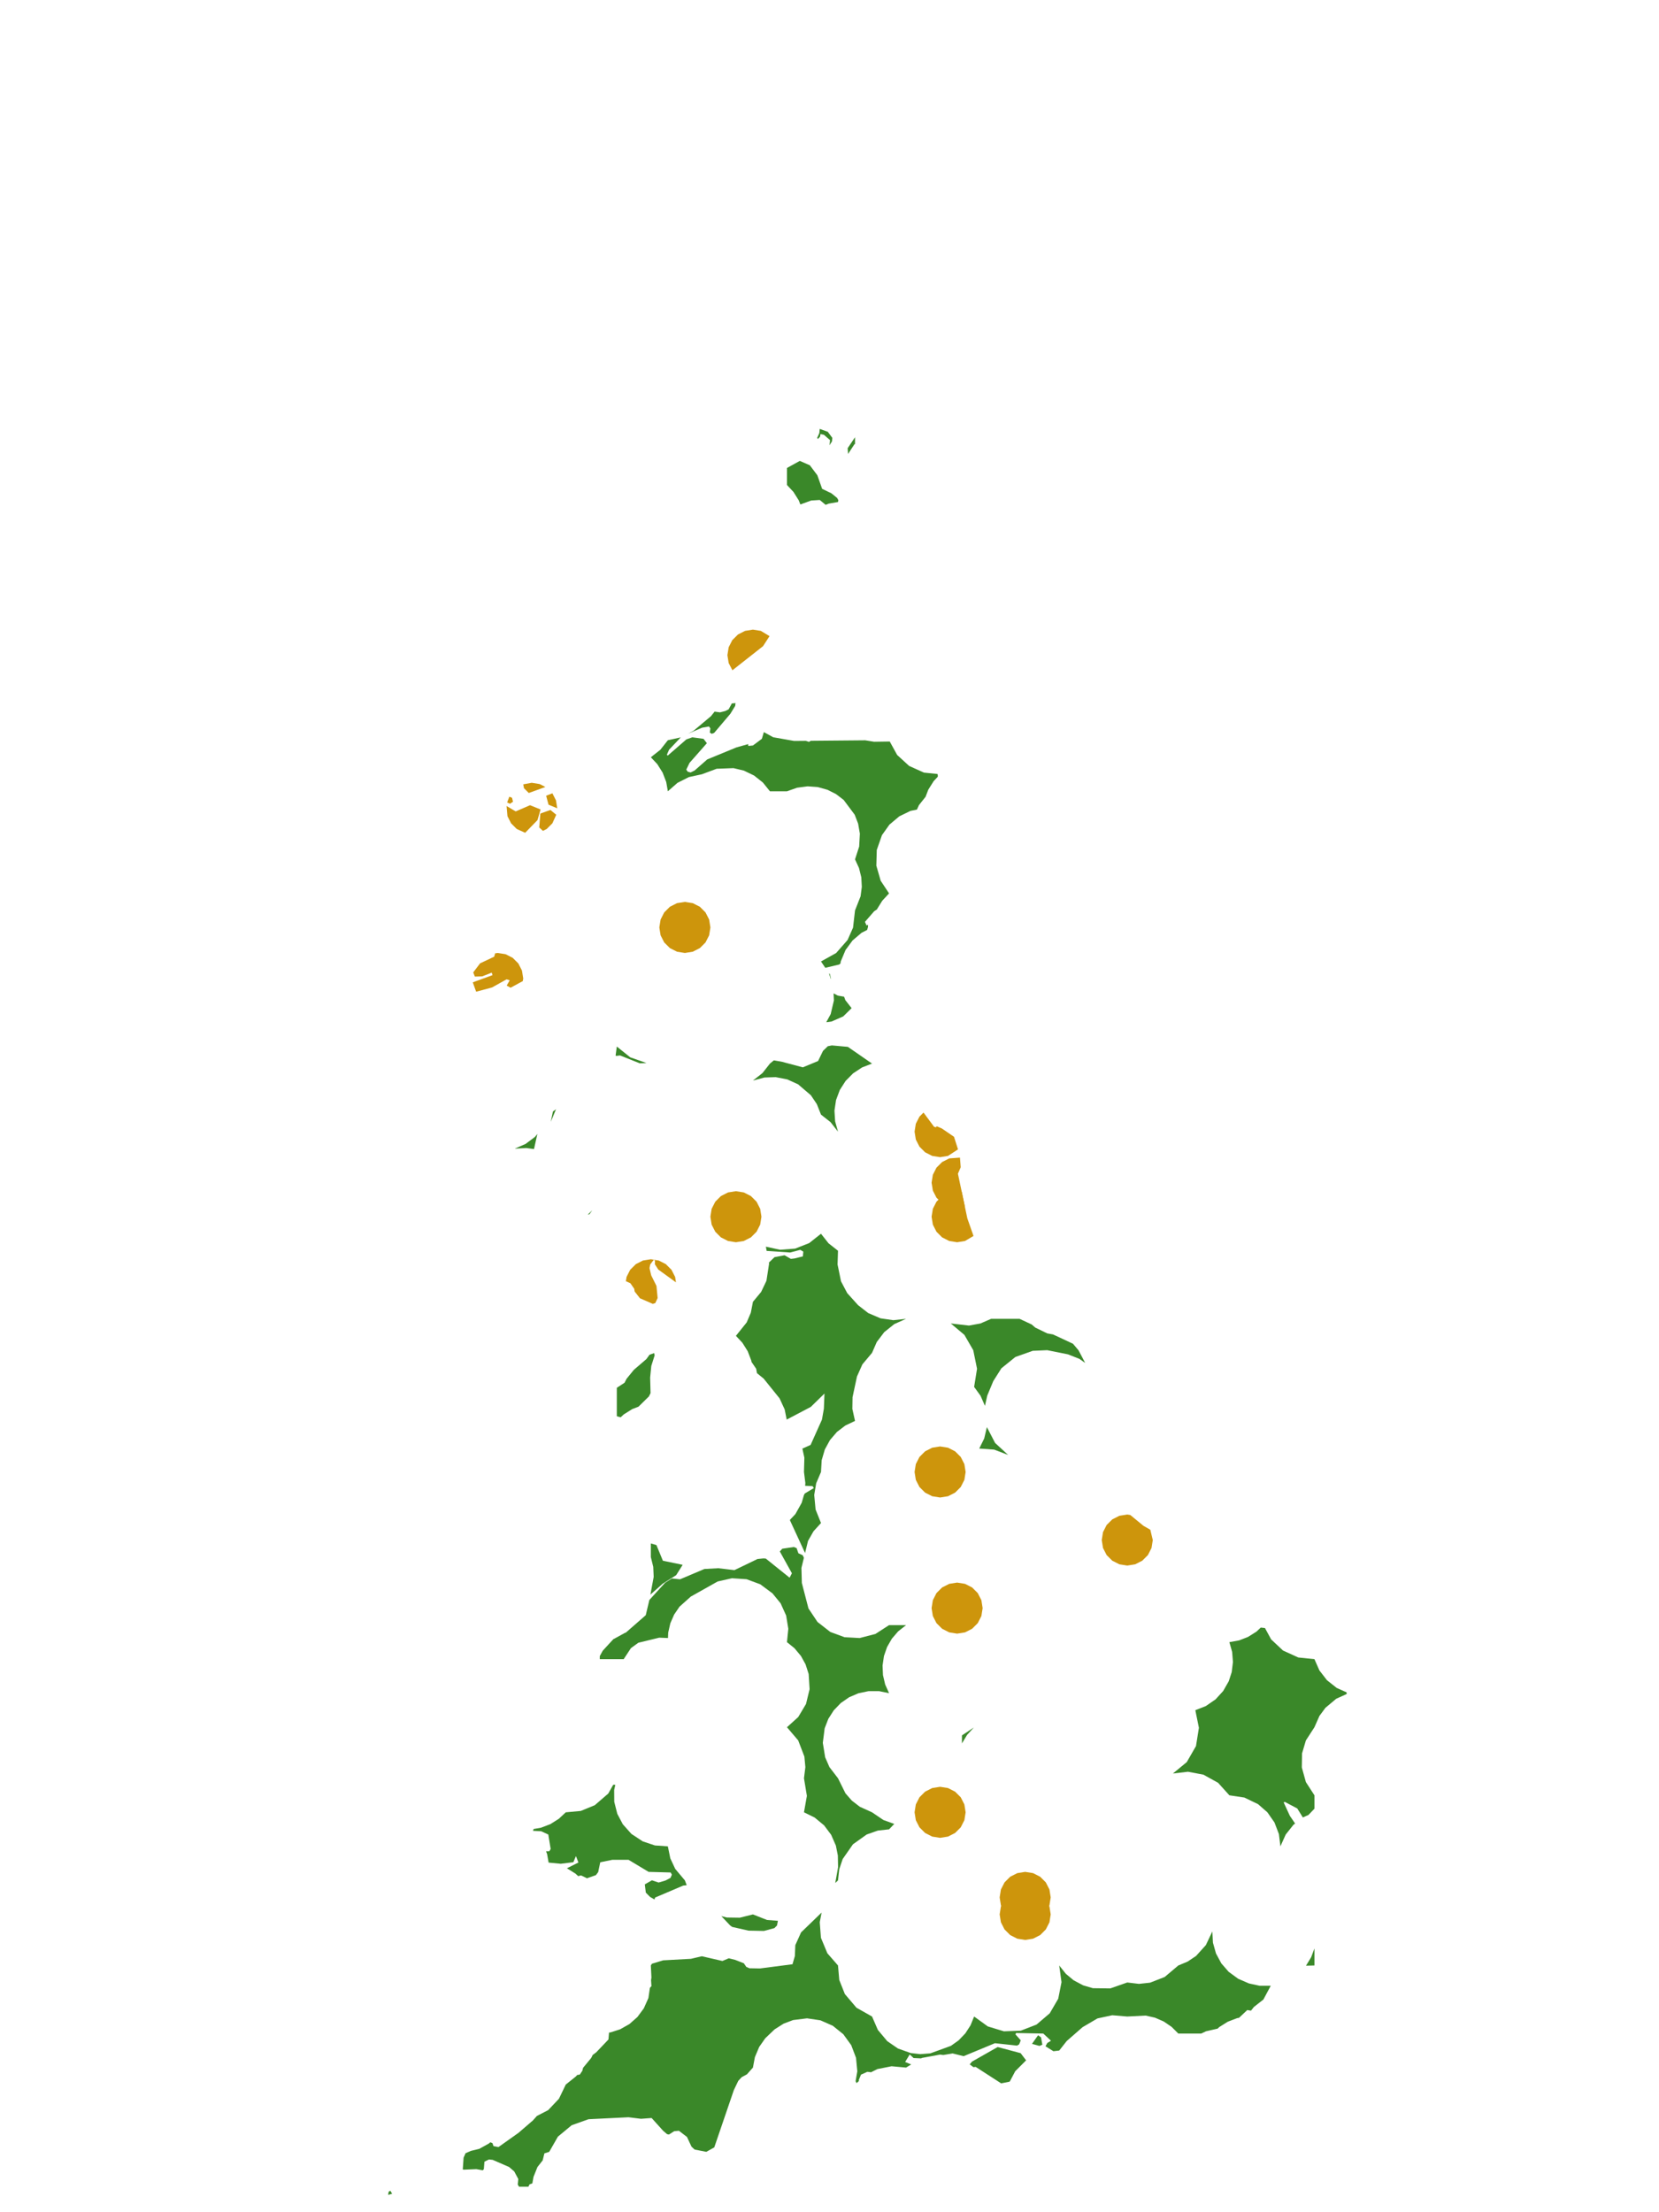 <?xml version="1.0" encoding="UTF-8"?>
<svg xmlns="http://www.w3.org/2000/svg" xmlns:xlink="http://www.w3.org/1999/xlink" width="378pt" height="504pt" viewBox="0 0 378 504" version="1.1">
<g id="data">
<rect x="0" y="0" width="378" height="504" style="fill:rgb(100%,100%,100%);fill-opacity:1;stroke:none;"/>
<path style=" stroke:none;fill-rule:nonzero;fill:rgb(100%,100%,100%);fill-opacity:1;" d="M 53.309 504 L 324.691 504 L 324.691 0 L 53.309 0 Z M 53.309 504 "/>
<path style=" stroke:none;fill-rule:nonzero;fill:rgb(22.745%,53.333%,16.078%);fill-opacity:1;" d="M 299.492 378 L 300.629 380.574 L 302.352 382.801 L 304.562 384.551 L 306.82 385.562 L 306.844 385.938 L 304.453 387.023 L 302 389.078 L 300.629 390.934 L 299.492 393.508 L 297.543 396.516 L 296.668 399.469 L 296.617 402.672 L 297.543 406.004 L 299.492 409.016 L 299.492 412.062 L 298.133 413.492 L 296.918 414.031 L 296.859 414.074 L 295.578 412.012 L 292.742 410.516 L 292.48 410.637 L 293.898 413.703 L 295.086 415.445 L 294.691 415.754 L 292.941 417.961 L 291.738 420.645 L 291.395 417.844 L 290.387 415.207 L 288.773 412.891 L 286.648 411.031 L 283.531 409.531 L 280.109 409.016 L 277.543 406.168 L 274.191 404.312 L 270.676 403.648 L 267.246 404.051 L 270.402 401.453 L 272.504 397.801 L 273.168 393.637 L 272.355 389.629 L 274.742 388.688 L 276.965 387.156 L 278.695 385.258 L 279.969 383.027 L 280.645 380.949 L 280.922 378.652 L 280.742 376.348 L 280.109 374.125 L 282.352 373.715 L 284.359 372.934 L 286.289 371.719 L 287.266 370.801 L 288.219 370.906 L 289.629 373.496 L 292.328 376.031 L 295.812 377.617 Z M 299.492 443.906 L 299.492 447.785 L 297.57 447.836 L 298.746 445.906 Z M 121.574 416.695 L 123.277 416.395 L 125.406 415.582 L 127.336 414.363 L 128.906 412.891 L 132.332 412.578 L 135.516 411.273 L 138.594 408.613 L 139.719 406.613 L 140.199 406.625 L 139.934 407.805 L 139.957 410.496 L 140.648 413.23 L 141.906 415.613 L 143.867 417.812 L 146.434 419.504 L 149.227 420.441 L 152.168 420.645 L 152.727 423.375 L 153.852 425.785 L 156.047 428.398 L 156.465 429.496 L 155.656 429.59 L 149.27 432.309 L 149.113 432.746 L 148.105 432.16 L 147.148 431.188 L 146.918 429.309 L 148.539 428.379 L 150.066 428.891 L 151.641 428.422 L 152.766 427.832 L 153.086 427.098 L 152.809 426.598 L 147.785 426.461 L 143.211 423.711 L 139.504 423.715 L 136.766 424.277 L 136.293 426.516 L 135.777 427.203 L 133.742 427.918 L 132.395 427.266 L 131.738 427.43 L 131.113 426.852 L 129.281 425.711 L 129.141 425.656 L 131.793 424.328 L 131.227 422.867 L 130.641 424.258 L 127.77 424.613 L 125 424.348 L 124.656 422.402 L 124.418 421.773 L 125.168 421.754 L 125.465 421.238 L 124.93 417.953 L 123.328 417.211 L 121.469 417.105 L 121.453 417.086 Z M 164.359 436.543 L 165.613 436.855 L 168.566 436.898 L 171.555 436.152 L 174.762 437.418 L 177.246 437.609 L 177.039 438.672 L 176.445 439.273 L 174.059 439.918 L 170.559 439.852 L 166.82 439 L 166.348 438.652 Z M 187.199 435.73 L 186.781 437.922 L 187.047 441.477 L 188.512 445.004 L 190.938 447.785 L 191.227 451.094 L 192.5 454.297 L 195.141 457.406 L 198.691 459.414 L 200.023 462.473 L 202.164 465.031 L 204.598 466.703 L 207.5 467.734 L 209.668 467.984 L 211.977 467.805 L 216.664 466.098 L 218.438 464.832 L 219.945 463.258 L 221.129 461.43 L 221.953 459.414 L 225.066 461.668 L 228.742 462.785 L 232.582 462.641 L 236.164 461.254 L 239.184 458.68 L 241.117 455.359 L 241.863 451.59 L 241.34 447.785 L 242.859 449.691 L 244.637 451.168 L 246.793 452.312 L 249.012 452.961 L 252.98 453.012 L 256.848 451.66 L 259.508 451.977 L 262.043 451.703 L 265.367 450.41 L 268.477 447.785 L 270.605 446.898 L 272.52 445.613 L 274.75 443.148 L 276.23 440.031 L 276.367 442.586 L 277.059 445.047 L 278.273 447.301 L 279.949 449.23 L 282.121 450.816 L 284.574 451.879 L 287.027 452.414 L 289.535 452.41 L 287.863 455.539 L 285.691 457.246 L 285.035 458.082 L 284.188 457.938 L 282.309 459.711 L 281.863 459.789 L 279.734 460.605 L 277.805 461.82 L 277.426 462.176 L 274.789 462.777 L 273.703 463.293 L 268.477 463.293 L 266.938 461.762 L 265.145 460.543 L 263.152 459.676 L 261.035 459.199 L 256.848 459.414 L 253.418 459.125 L 250.059 459.848 L 246.656 461.844 L 243.047 465 L 241.34 467.168 L 240.016 467.32 L 238.211 466.188 L 238.633 465.438 L 239.469 464.934 L 237.715 463.297 L 231.496 463.172 L 231.379 463.496 L 232.574 464.836 L 232.215 465.75 L 231.738 466.043 L 226.691 465.496 L 219.566 468.449 L 217.055 467.824 L 214.926 468.18 L 214.199 468.086 L 210.051 468.852 L 209.883 468.953 L 208.164 468.875 L 207.273 468.059 L 206.238 469.77 L 207.609 470.336 L 206.445 471.047 L 203.148 470.746 L 199.898 471.391 L 198.469 472.113 L 197.625 472.008 L 196.176 472.656 L 195.68 473.863 L 195.715 474.102 L 195.176 474.594 L 194.945 474.156 L 195.336 471.891 L 195.043 468.824 L 193.953 465.945 L 192.148 463.449 L 189.75 461.52 L 186.934 460.281 L 183.887 459.828 L 180.707 460.223 L 178.543 461.039 L 176.484 462.348 L 174.359 464.375 L 172.98 466.344 L 171.996 468.68 L 171.555 471.047 L 170.188 472.586 L 168.992 473.234 L 168.215 474.07 L 167.203 476.18 L 162.746 489.227 L 160.93 490.242 L 158.27 489.723 L 157.555 489.059 L 156.527 486.852 L 154.684 485.438 L 153.613 485.543 L 152.418 486.301 L 151.984 486.211 L 151.074 485.426 L 148.469 482.535 L 146.047 482.715 L 143.199 482.363 L 134.105 482.812 L 130.262 484.176 L 127.121 486.781 L 125.137 490.246 L 124.039 490.598 L 123.648 492.191 L 122.457 493.707 L 121.562 495.941 L 121.289 497.434 L 120.66 497.648 L 120.395 498.184 L 118.254 498.184 L 117.969 497.691 L 118.094 496.438 L 117.156 494.691 L 115.984 493.691 L 112.254 492.07 L 111.41 491.984 L 110.375 492.488 L 110.242 494.184 L 110.008 494.453 L 108.527 494.184 L 105.645 494.309 L 105.441 494.242 L 105.629 491.574 L 106.074 490.562 L 107.289 490.027 L 109.207 489.559 L 111.422 488.328 L 111.664 488.109 L 111.738 488.078 L 112.199 488.254 L 112.445 488.938 L 113.574 489.156 L 118.145 485.91 L 121.426 483.086 L 122.328 482.07 L 124.895 480.746 L 127.355 478.148 L 128.906 474.922 L 131.254 473.035 L 131.5 472.738 L 132.105 472.641 L 132.68 471.785 L 132.855 471.098 L 134.703 468.859 L 135.043 468.176 L 135.859 467.562 L 138.637 464.641 L 138.766 463.07 L 139.09 463.035 L 141.289 462.332 L 143.414 461.133 L 145.242 459.516 L 146.691 457.551 L 147.738 455.207 L 148.082 452.871 L 148.43 452.488 L 148.34 451.121 L 148.426 450.539 L 148.293 447.785 L 148.543 447.387 L 151.105 446.613 L 157.422 446.27 L 159.91 445.684 L 164.598 446.762 L 166.047 446.148 L 167.527 446.516 L 169.484 447.285 L 170.039 448.109 L 170.758 448.422 L 173.156 448.465 L 180.57 447.504 L 181.109 445.633 L 181.211 443.156 L 182.52 440.25 Z M 233.805 469.41 L 233.758 469.438 L 231.32 471.875 L 230.09 474.203 L 229.961 474.27 L 228.117 474.645 L 222.297 470.887 L 221.805 470.957 L 220.941 470.316 L 221.477 469.684 L 227.316 466.367 L 232.551 467.762 Z M 221.953 315.969 L 222.617 311.836 L 221.754 307.613 L 219.734 304.117 L 216.641 301.52 L 220.777 301.996 L 223.391 301.52 L 225.832 300.461 L 232.301 300.461 L 235.074 301.754 L 235.879 302.453 L 238.609 303.781 L 239.938 304.023 L 244.477 306.141 L 245.742 307.637 L 247.258 310.512 L 245.926 309.578 L 243.336 308.555 L 238.605 307.605 L 235.305 307.75 L 231.344 309.16 L 228.168 311.73 L 226.32 314.648 L 224.949 317.941 L 224.418 320.293 L 223.418 317.996 Z M 229.707 331.477 L 226.52 330.258 L 223.117 330.016 L 224.246 327.734 L 224.863 325.137 L 226.727 328.734 Z M 221.883 393.574 L 220.348 395.254 L 219.172 397.199 L 219.18 395.363 Z M 202.727 168.934 L 204.414 172 L 207.145 174.5 L 210.52 176.02 L 213.598 176.336 L 213.672 176.582 L 213.676 176.957 L 212.727 177.973 L 211.512 179.902 L 210.891 181.527 L 209.383 183.426 L 208.922 184.441 L 207.441 184.746 L 204.906 185.977 L 202.656 187.871 L 200.949 190.27 L 199.77 193.645 L 199.672 197.223 L 200.664 200.66 L 202.57 203.539 L 201.02 205.211 L 199.883 207.039 L 199.828 207.176 L 199.18 207.605 L 197.078 210.023 L 197.434 210.84 L 197.785 210.703 L 197.762 211.238 L 197.57 211.867 L 196.297 212.52 L 194.25 214.266 L 192.656 216.434 L 191.57 219.031 L 191.492 219.512 L 191.215 219.742 L 188.043 220.492 L 187.062 219.047 L 190.516 217.121 L 193.121 214.148 L 194.363 211.344 L 194.816 207.414 L 196.078 204.207 L 196.363 202.047 L 196.246 199.875 L 195.723 197.762 L 194.816 195.785 L 195.762 192.859 L 195.918 189.922 L 195.523 187.648 L 194.742 185.613 L 192.219 182.238 L 190.488 180.914 L 188.543 179.934 L 186.32 179.312 L 184.016 179.145 L 181.602 179.465 L 179.309 180.277 L 175.43 180.277 L 173.82 178.277 L 171.809 176.684 L 169.496 175.566 L 167.121 175 L 163.285 175.145 L 159.922 176.398 L 156.953 177.043 L 154.359 178.355 L 152.168 180.277 L 151.797 178.156 L 150.98 176.023 L 149.766 174.094 L 148.293 172.523 L 150.461 170.816 L 152.168 168.645 L 155.105 167.996 L 152.441 170.812 L 151.949 171.945 L 152.141 172.145 L 156.391 168.453 L 157.75 167.98 L 160.301 168.324 L 161.059 169.32 L 157.109 173.805 L 156.367 175.34 L 156.707 175.816 L 157.367 175.984 L 158.262 175.543 L 161.141 173.016 L 167.809 170.273 L 170.48 169.527 L 170.492 169.949 L 171.555 169.84 L 173.59 168.316 L 174.043 166.793 L 176.176 167.965 L 180.934 168.805 L 183.605 168.781 L 184.32 169.012 L 184.75 168.77 L 197.137 168.66 L 199.164 168.988 Z M 192.324 227.074 L 192.609 227.855 L 194.039 229.684 L 192.117 231.57 L 189.461 232.73 L 188.344 232.883 L 188.285 232.848 L 189.27 231.035 L 190.004 227.922 L 189.93 226.316 L 190.898 226.824 Z M 198.688 242.309 L 196.418 243.191 L 194.379 244.535 L 192.664 246.27 L 191.348 248.328 L 190.492 250.613 L 190.129 253.027 L 190.281 255.465 L 190.938 257.816 L 189.23 255.645 L 187.062 253.938 L 186.117 251.551 L 184.754 249.523 L 181.832 247.027 L 179.375 245.914 L 176.727 245.398 L 174.16 245.488 L 171.555 246.184 L 173.723 244.477 L 175.43 242.309 L 176.32 241.578 L 178.062 241.875 L 182.922 243.168 L 186.398 241.73 L 187.52 239.418 L 188.617 238.355 L 189.539 238.172 L 193.184 238.5 Z M 189.305 223.043 L 188.898 221.816 L 189.086 221.875 L 189.332 222.922 Z M 156.781 167.148 L 158.047 166.469 L 162.004 163.152 L 162.82 162.121 L 164.043 162.293 L 165.242 161.992 L 166.016 161.605 L 166.75 160.258 L 167.59 160.184 L 167.508 160.828 L 166.418 162.609 L 162.723 166.969 L 162.176 167.184 L 161.727 166.895 L 161.859 165.949 L 161.531 165.508 L 159.984 165.785 Z M 174.5 284.023 L 177.734 284.727 L 181.164 284.465 L 184.367 283.211 L 187.062 281.078 L 188.77 283.246 L 190.938 284.953 L 190.836 288.082 L 191.621 291.918 L 193.039 294.605 L 195.504 297.34 L 197.816 299.145 L 200.629 300.348 L 203.531 300.773 L 206.445 300.461 L 203.762 301.664 L 201.465 303.504 L 199.766 305.75 L 198.691 308.215 L 196.496 310.832 L 195.258 313.605 L 194.25 318.32 L 194.207 320.992 L 194.816 323.723 L 192.617 324.766 L 190.688 326.238 L 189.105 328.086 L 187.938 330.219 L 187.219 332.672 L 187.062 335.355 L 185.961 337.941 L 185.52 340.594 L 185.828 343.898 L 187.062 346.984 L 185.359 348.859 L 184.105 351.062 L 183.434 353.82 L 179.977 346.332 L 180.051 346.195 L 181.234 344.941 L 182.66 342.383 L 183.18 340.602 L 183.371 340.258 L 185.43 339.016 L 185.141 338.578 L 183.445 338.5 L 183.5 337.887 L 183.184 335.355 L 183.273 332.098 L 182.82 330.031 L 184.695 329.191 L 187.281 323.422 L 187.719 320.934 L 187.855 317.484 L 184.742 320.527 L 179.246 323.418 L 178.789 321.113 L 177.625 318.586 L 173.988 314.07 L 172.473 312.84 L 172.289 311.832 L 171.234 310.285 L 171.18 309.969 L 170.363 307.84 L 169.148 305.91 L 167.676 304.34 L 170.129 301.285 L 171.074 299.07 L 171.555 296.586 L 173.426 294.328 L 174.633 291.793 L 175.234 287.898 L 175.188 287.648 L 176.465 286.418 L 178.758 285.98 L 180.191 286.805 L 181.016 286.711 L 182.934 286.238 L 183.031 285.16 L 182.344 284.746 L 180.035 285.352 L 174.68 284.984 Z M 183.168 354.898 L 182.605 357.215 L 182.699 360.645 L 184.207 366.445 L 186.266 369.527 L 189.188 371.805 L 192.426 372.996 L 195.871 373.188 L 199.457 372.258 L 202.57 370.246 L 206.445 370.246 L 204.633 371.676 L 203.207 373.336 L 202.121 375.227 L 201.406 377.289 L 201.09 379.453 L 201.184 381.633 L 201.68 383.758 L 202.57 385.754 L 200.305 385.289 L 197.863 385.293 L 195.602 385.766 L 193.477 386.676 L 191.574 387.992 L 189.973 389.656 L 188.727 391.605 L 187.895 393.762 L 187.477 397.066 L 188.012 400.359 L 188.988 402.594 L 190.938 405.137 L 192.641 408.57 L 194.074 410.211 L 195.898 411.621 L 198.691 412.891 L 201.281 414.645 L 203.758 415.539 L 202.57 416.77 L 200.016 417.051 L 197.473 417.945 L 194.344 420.176 L 192.004 423.535 L 191.223 425.848 L 190.938 428.398 L 190.312 428.996 L 190.953 425.406 L 190.902 422.73 L 190.453 420.473 L 189.375 418.012 L 187.766 415.863 L 185.598 414.07 L 183.184 412.891 L 183.848 409.145 L 183.184 405.137 L 183.5 402.605 L 183.277 400.191 L 181.867 396.508 L 179.309 393.508 L 181.875 391.184 L 183.648 388.211 L 184.465 384.844 L 184.254 381.387 L 183.547 379.184 L 182.492 377.27 L 181.008 375.496 L 179.309 374.125 L 179.617 371.078 L 179.121 368.059 L 177.859 365.273 L 176.004 363.004 L 173.227 360.941 L 170.102 359.785 L 166.777 359.566 L 163.527 360.297 L 157.402 363.738 L 154.832 366.035 L 153.605 367.832 L 152.734 369.828 L 152.25 371.949 L 152.203 373.184 L 150.203 373.105 L 145.449 374.258 L 143.758 375.484 L 142.105 378 L 136.66 378 L 136.66 377.305 L 137.34 376.066 L 139.781 373.414 L 139.867 373.395 L 142.379 372.016 L 142.59 371.953 L 147.133 367.984 L 147.953 364.523 L 151.551 360.582 L 153.094 359.609 L 154.941 359.809 L 160.492 357.457 L 163.645 357.281 L 167.34 357.715 L 172.598 355.18 L 173.934 355.047 L 174.484 355.082 L 179.91 359.441 L 180.434 358.43 L 177.68 353.461 L 178.242 352.836 L 180.867 352.449 L 181.504 352.695 L 181.914 353.875 L 182.898 354.332 Z M 148.195 363.293 L 148.941 359.254 L 148.84 356.965 L 148.293 354.738 L 148.293 351.633 L 149.566 352.008 L 151.039 355.578 L 155.547 356.504 L 154.066 358.859 L 150.984 360.816 Z M 190.938 114.371 L 188.816 114.742 L 188.117 115.012 L 186.777 113.906 L 184.832 114.031 L 182.359 114.93 L 181.996 113.996 L 180.781 112.066 L 179.309 110.492 L 179.309 106.617 L 182.234 105.004 L 184.52 106.004 L 186.23 108.273 L 187.324 111.371 L 189.426 112.383 L 190.734 113.441 L 191.016 113.949 Z M 186.195 99.75 L 186.68 98.668 L 186.777 97.711 L 188.613 98.375 L 189.645 99.758 L 189.559 100.559 L 189.008 101.453 L 189.121 100.266 L 187.73 99.059 L 186.953 98.895 L 186.836 99.516 L 186.336 100.012 Z M 194.816 99.613 L 194.816 101.176 L 194.695 101.191 L 193.227 103.422 L 193.137 102.113 Z M 140.539 322.66 L 140.539 316.176 L 142.301 315.023 L 142.766 314.121 L 144.414 312.094 L 147.266 309.645 L 147.996 308.645 L 149.047 308.27 L 149.16 308.785 L 148.395 311.203 L 148.133 313.844 L 148.227 317.395 L 147.848 318.148 L 145.48 320.477 L 144.039 321.035 L 142.109 322.25 L 141.418 322.898 Z M 140.266 240.484 L 140.539 238.43 L 143.602 240.887 L 147.305 242.184 L 145.773 242.25 L 141.262 240.453 L 140.441 240.562 Z M 134.949 275.727 L 134.332 276.594 L 133.969 276.734 L 134.004 276.633 Z M 117.344 261.664 L 119.742 260.621 L 121.895 259.012 L 122.441 258.336 L 121.672 261.785 L 119.906 261.551 L 117.344 261.688 Z M 125.984 253.234 L 126.691 252.711 L 125.492 255.586 Z M 236.836 466.113 L 235.137 465.645 L 236.523 463.684 L 237.195 464.164 L 237.5 465.84 Z M 88.43 500.047 L 88.566 499.309 L 88.941 499.117 L 89.344 499.789 Z M 88.43 500.047 "/>
<path style=" stroke:none;fill-rule:nonzero;fill:rgb(80.392%,58.431%,4.706%);fill-opacity:1;" d="M 223.891 366.371 L 223.609 368.168 L 222.781 369.789 L 221.496 371.074 L 219.875 371.898 L 218.078 372.184 L 216.281 371.898 L 214.66 371.074 L 213.371 369.789 L 212.547 368.168 L 212.262 366.371 L 212.547 364.57 L 213.371 362.949 L 214.66 361.664 L 216.281 360.84 L 218.078 360.555 L 219.875 360.84 L 221.496 361.664 L 222.781 362.949 L 223.609 364.57 Z M 223.891 366.371 "/>
<path style=" stroke:none;fill-rule:nonzero;fill:rgb(80.392%,58.431%,4.706%);fill-opacity:1;" d="M 220.016 335.355 L 219.73 337.152 L 218.906 338.773 L 217.617 340.059 L 215.996 340.883 L 214.199 341.168 L 212.402 340.883 L 210.781 340.059 L 209.496 338.773 L 208.668 337.152 L 208.383 335.355 L 208.668 333.559 L 209.496 331.938 L 210.781 330.648 L 212.402 329.824 L 214.199 329.539 L 215.996 329.824 L 217.617 330.648 L 218.906 331.938 L 219.73 333.559 Z M 220.016 335.355 "/>
<path style=" stroke:none;fill-rule:nonzero;fill:rgb(80.392%,58.431%,4.706%);fill-opacity:1;" d="M 239.398 436.152 L 239.117 437.949 L 238.289 439.57 L 237.004 440.859 L 235.383 441.684 L 233.586 441.969 L 231.789 441.684 L 230.168 440.859 L 228.879 439.57 L 228.055 437.949 L 227.77 436.152 L 228.055 434.355 L 228.879 432.734 L 230.168 431.449 L 231.789 430.625 L 233.586 430.34 L 235.383 430.625 L 237.004 431.449 L 238.289 432.734 L 239.117 434.355 Z M 239.398 436.152 "/>
<path style=" stroke:none;fill-rule:nonzero;fill:rgb(80.392%,58.431%,4.706%);fill-opacity:1;" d="M 239.398 432.277 L 239.117 434.074 L 238.289 435.695 L 237.004 436.98 L 235.383 437.809 L 233.586 438.094 L 231.789 437.809 L 230.168 436.98 L 228.879 435.695 L 228.055 434.074 L 227.77 432.277 L 228.055 430.48 L 228.879 428.859 L 230.168 427.57 L 231.789 426.746 L 233.586 426.461 L 235.383 426.746 L 237.004 427.57 L 238.289 428.859 L 239.117 430.48 Z M 239.398 432.277 "/>
<path style=" stroke:none;fill-rule:nonzero;fill:rgb(80.392%,58.431%,4.706%);fill-opacity:1;" d="M 220.016 412.891 L 219.73 414.688 L 218.906 416.309 L 217.617 417.598 L 215.996 418.422 L 214.199 418.707 L 212.402 418.422 L 210.781 417.598 L 209.496 416.309 L 208.668 414.688 L 208.383 412.891 L 208.668 411.094 L 209.496 409.473 L 210.781 408.188 L 212.402 407.363 L 214.199 407.078 L 215.996 407.363 L 217.617 408.188 L 218.906 409.473 L 219.73 411.094 Z M 220.016 412.891 "/>
<path style=" stroke:none;fill-rule:nonzero;fill:rgb(80.392%,58.431%,4.706%);fill-opacity:1;" d="M 173.492 277.199 L 173.207 278.996 L 172.383 280.617 L 171.094 281.906 L 169.473 282.73 L 167.676 283.016 L 165.879 282.73 L 164.258 281.906 L 162.973 280.617 L 162.145 278.996 L 161.863 277.199 L 162.145 275.402 L 162.973 273.781 L 164.258 272.496 L 165.879 271.668 L 167.676 271.383 L 169.473 271.668 L 171.094 272.496 L 172.383 273.781 L 173.207 275.402 Z M 173.492 277.199 "/>
<path style=" stroke:none;fill-rule:nonzero;fill:rgb(80.392%,58.431%,4.706%);fill-opacity:1;" d="M 161.863 211.293 L 161.578 213.09 L 160.75 214.711 L 159.465 215.996 L 157.844 216.824 L 156.047 217.109 L 154.25 216.824 L 152.629 215.996 L 151.34 214.711 L 150.516 213.09 L 150.23 211.293 L 150.516 209.496 L 151.34 207.875 L 152.629 206.586 L 154.25 205.762 L 156.047 205.477 L 157.844 205.762 L 159.465 206.586 L 160.75 207.875 L 161.578 209.496 Z M 161.863 211.293 "/>
<path style=" stroke:none;fill-rule:nonzero;fill:rgb(80.392%,58.431%,4.706%);fill-opacity:1;" d="M 262.66 350.863 L 262.375 352.66 L 261.551 354.281 L 260.266 355.566 L 258.645 356.391 L 256.848 356.676 L 255.051 356.391 L 253.43 355.566 L 252.141 354.281 L 251.316 352.66 L 251.031 350.863 L 251.316 349.066 L 252.141 347.441 L 253.43 346.156 L 255.051 345.332 L 256.848 345.047 L 257.539 345.156 L 260.535 347.621 L 262.098 348.516 Z M 262.66 350.863 "/>
<path style=" stroke:none;fill-rule:nonzero;fill:rgb(80.392%,58.431%,4.706%);fill-opacity:1;" d="M 221.812 281.586 L 219.875 282.73 L 218.078 283.016 L 216.281 282.73 L 214.66 281.906 L 213.371 280.617 L 212.547 278.996 L 212.262 277.199 L 212.547 275.402 L 213.371 273.781 L 214.66 272.496 L 216.281 271.668 L 218.078 271.383 L 219.137 271.551 L 220.406 277.574 Z M 221.812 281.586 "/>
<path style=" stroke:none;fill-rule:nonzero;fill:rgb(80.392%,58.431%,4.706%);fill-opacity:1;" d="M 119.215 222.922 L 119.121 223.516 L 116.336 225.031 L 115.453 224.539 L 116.137 223.34 L 115.426 223.117 L 112.109 224.969 L 108.488 225.934 L 107.723 223.801 L 112.215 222.164 L 112.035 221.59 L 109.863 222.445 L 108.199 222.488 L 107.824 221.539 L 109.387 219.473 L 112.602 217.957 L 112.805 217.203 L 113.398 217.109 L 115.195 217.391 L 116.816 218.219 L 118.105 219.504 L 118.93 221.125 Z M 119.215 222.922 "/>
<path style=" stroke:none;fill-rule:nonzero;fill:rgb(80.392%,58.431%,4.706%);fill-opacity:1;" d="M 219.859 274.98 L 218.078 275.262 L 216.281 274.977 L 214.66 274.152 L 213.371 272.863 L 212.547 271.242 L 212.262 269.445 L 212.547 267.648 L 213.371 266.027 L 214.66 264.742 L 216.281 263.914 L 218.727 263.734 L 218.895 265.934 L 218.262 267.402 Z M 219.859 274.98 "/>
<path style=" stroke:none;fill-rule:nonzero;fill:rgb(80.392%,58.431%,4.706%);fill-opacity:1;" d="M 218.281 261.855 L 215.996 263.348 L 214.199 263.629 L 212.402 263.348 L 210.781 262.52 L 209.496 261.234 L 208.668 259.613 L 208.383 257.816 L 208.668 256.02 L 209.496 254.398 L 210.422 253.469 L 212.824 256.707 L 213.266 256.828 L 213.434 256.586 L 214.602 257.098 L 217.371 258.992 Z M 218.281 261.855 "/>
<path style=" stroke:none;fill-rule:nonzero;fill:rgb(80.392%,58.431%,4.706%);fill-opacity:1;" d="M 126.969 184.152 L 124.98 183.324 L 124.438 181.293 L 125.859 180.734 L 126.684 182.355 Z M 126.738 185.621 L 125.859 187.57 L 124.57 188.859 L 123.711 189.297 L 122.863 188.512 L 123.117 185.352 L 125.41 184.531 Z M 119.219 178.691 L 121.152 178.34 L 122.949 178.625 L 124.266 179.293 L 120.484 180.664 L 119.383 179.57 Z M 119.656 189.73 L 117.734 188.859 L 116.449 187.57 L 115.625 185.949 L 115.422 183.629 L 117.5 184.859 L 120.773 183.445 L 123.168 184.418 L 122.469 186.84 Z M 115.551 182.812 L 116.055 181.508 L 116.664 181.758 L 116.887 182.648 L 116.207 183.113 Z M 115.551 182.812 "/>
<path style=" stroke:none;fill-rule:nonzero;fill:rgb(80.392%,58.431%,4.706%);fill-opacity:1;" d="M 142.605 291.887 L 142.762 290.91 L 143.586 289.289 L 144.875 288.004 L 146.496 287.176 L 148.293 286.891 L 150.09 287.176 L 151.711 288.004 L 152.996 289.289 L 153.824 290.91 L 154.02 292.156 L 149.984 289.23 L 149.215 288.043 L 149.23 287.168 L 148.945 287.023 L 148.156 288.078 L 147.988 288.91 L 148.375 290.555 L 149.574 292.961 L 149.84 295.727 L 149.309 296.871 L 148.746 297.059 L 145.816 295.781 L 144.602 294.238 L 144.508 293.621 L 143.633 292.355 Z M 142.605 291.887 "/>
<path style=" stroke:none;fill-rule:nonzero;fill:rgb(80.392%,58.431%,4.706%);fill-opacity:1;" d="M 166.879 152.707 L 166.023 151.059 L 165.738 149.262 L 166.023 147.465 L 166.848 145.844 L 168.137 144.559 L 169.758 143.73 L 171.555 143.445 L 173.352 143.73 L 175.34 144.926 L 173.855 147.215 Z M 166.879 152.707 "/>
</g>
</svg>
